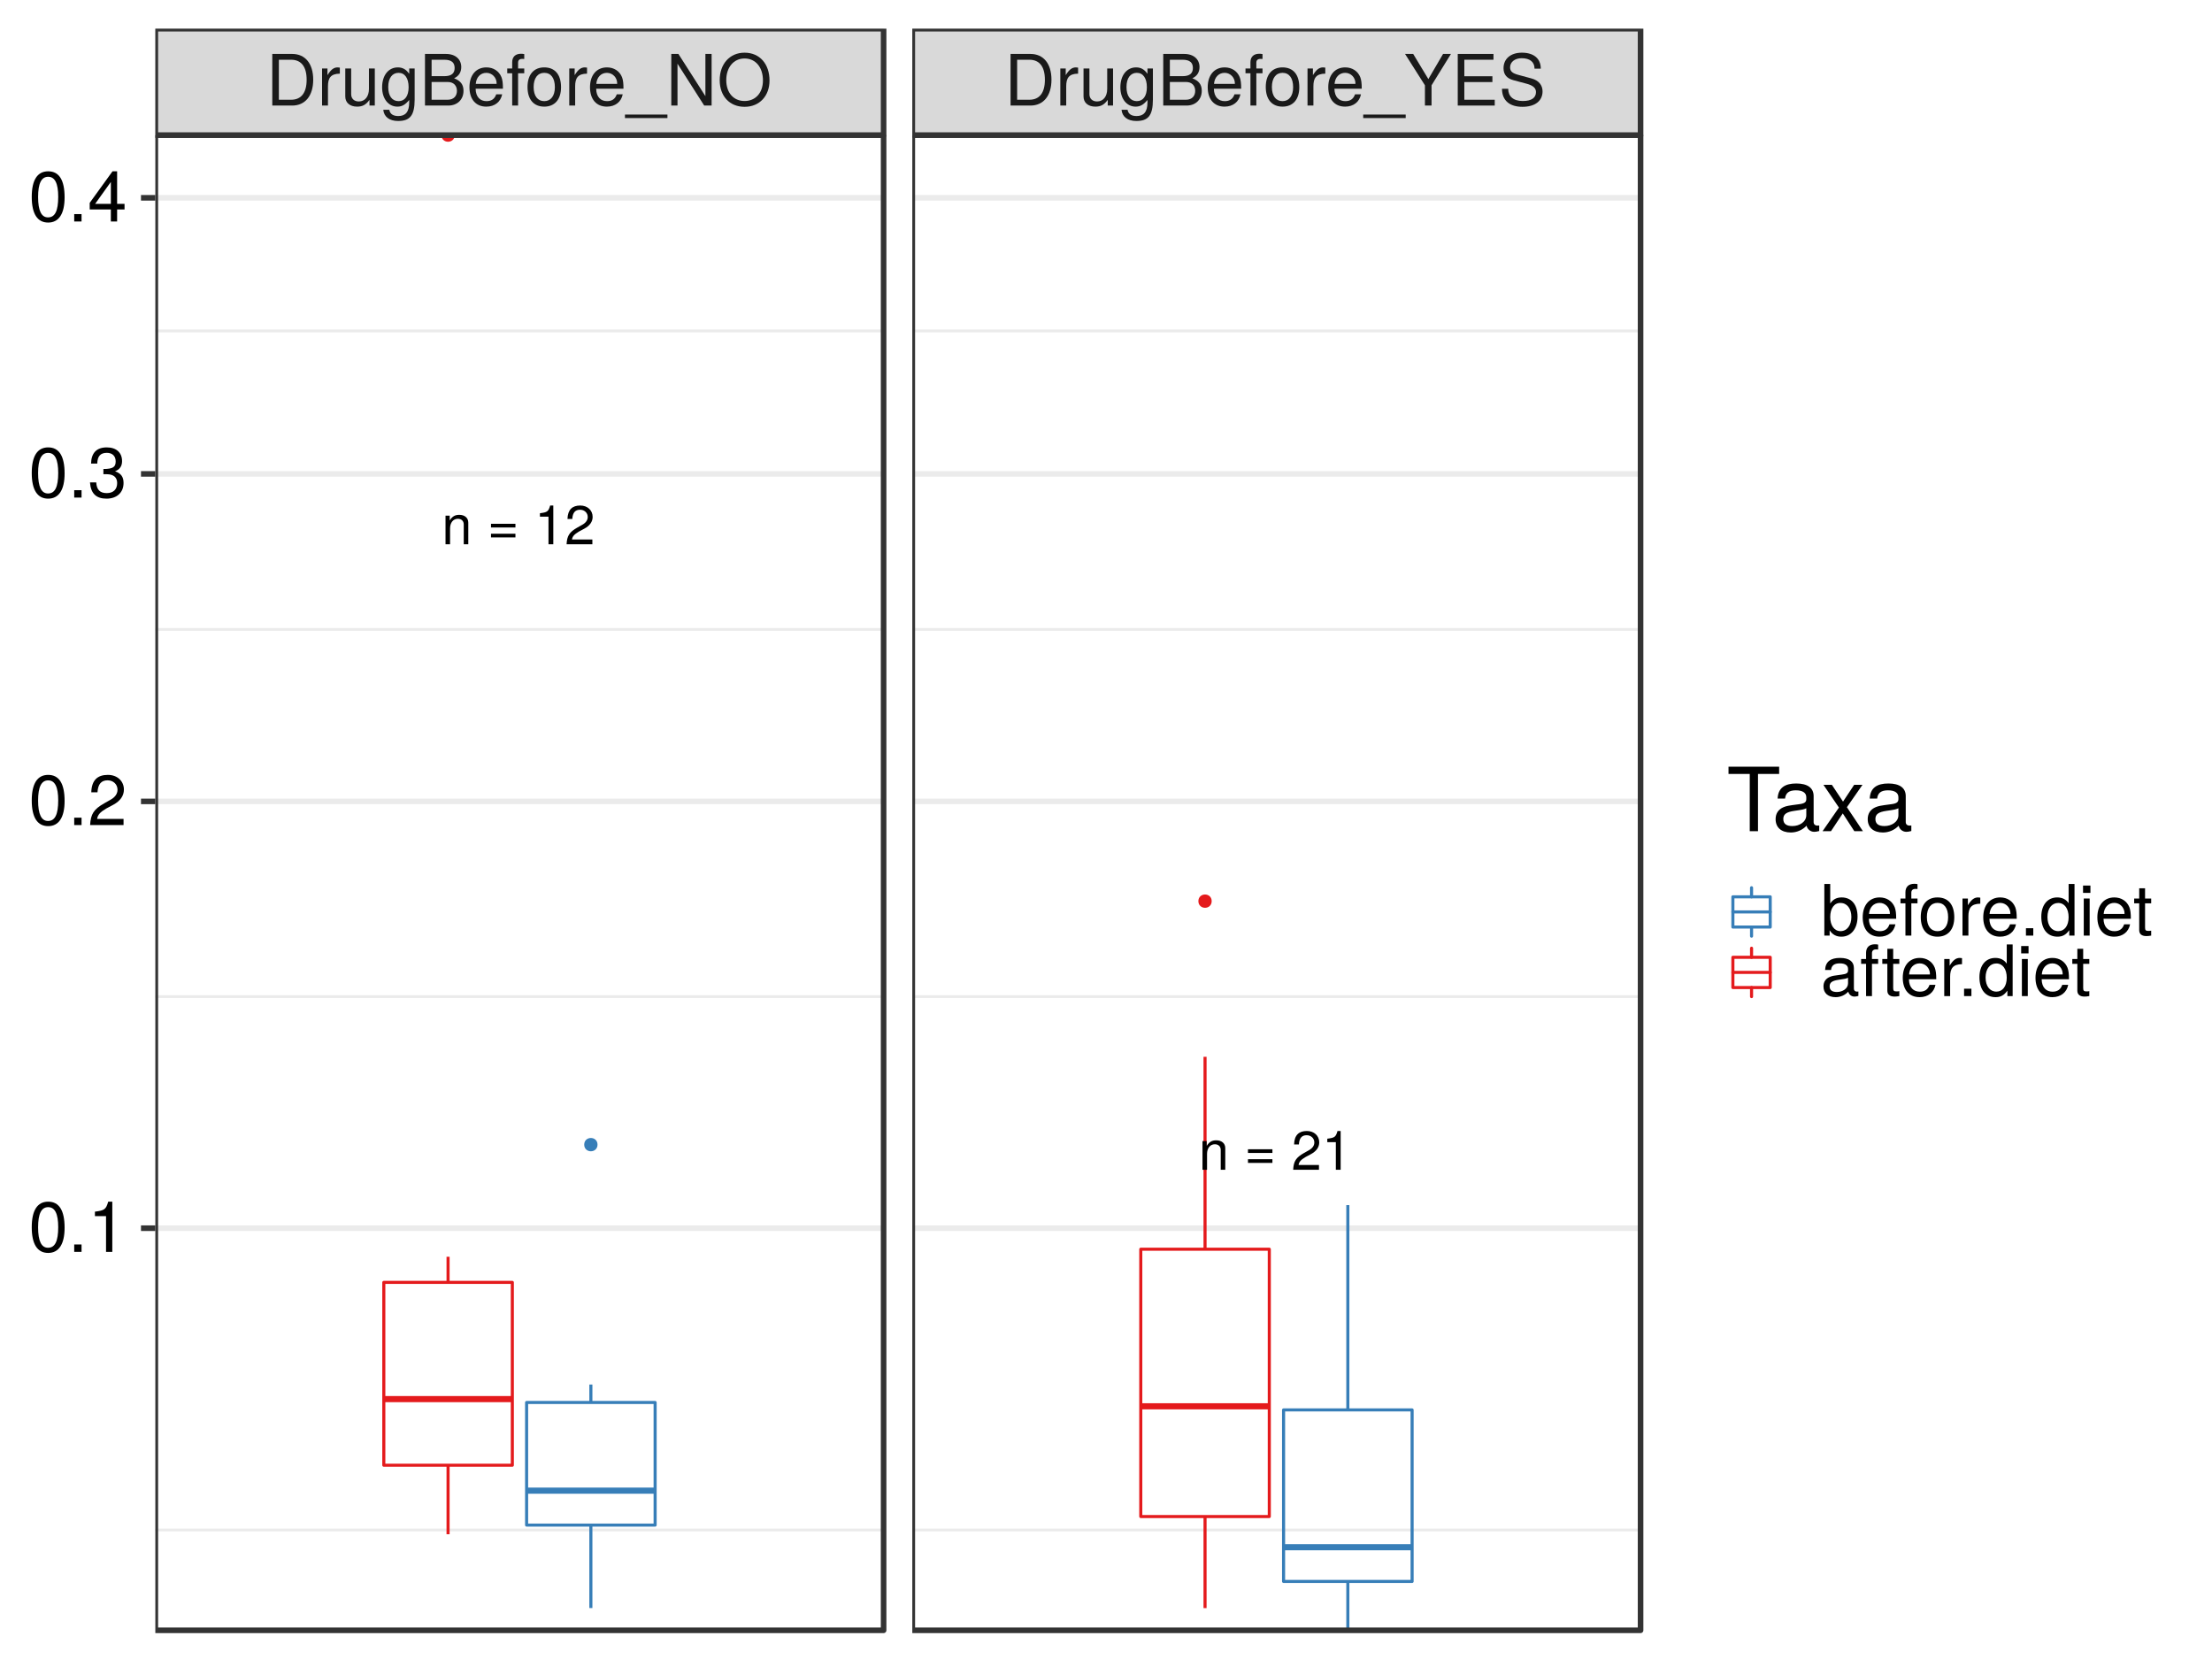<?xml version="1.0" encoding="UTF-8"?>
<svg xmlns="http://www.w3.org/2000/svg" xmlns:xlink="http://www.w3.org/1999/xlink" width="768pt" height="576pt" viewBox="0 0 768 576" version="1.1">
<defs>
<g>
<symbol overflow="visible" id="glyph0-0">
<path style="stroke:none;" d=""/>
</symbol>
<symbol overflow="visible" id="glyph0-1">
<path style="stroke:none;" d="M 9.234 0 L 9.234 -7.516 C 9.234 -9.156 8 -10.219 6.094 -10.219 C 4.609 -10.219 3.656 -9.656 2.781 -8.266 L 2.781 -9.938 L 1.328 -9.938 L 1.328 0 L 2.906 0 L 2.906 -5.484 C 2.906 -7.516 4 -8.844 5.609 -8.844 C 6.859 -8.844 7.656 -8.078 7.656 -6.891 L 7.656 0 Z M 9.234 0 "/>
</symbol>
<symbol overflow="visible" id="glyph0-2">
<path style="stroke:none;" d=""/>
</symbol>
<symbol overflow="visible" id="glyph0-3">
<path style="stroke:none;" d="M 9.781 -5.828 L 9.781 -7.109 L 1.297 -7.109 L 1.297 -5.828 Z M 9.781 -2.375 L 9.781 -3.656 L 1.297 -3.656 L 1.297 -2.375 Z M 9.781 -2.375 "/>
</symbol>
<symbol overflow="visible" id="glyph0-4">
<path style="stroke:none;" d="M 6.578 0 L 6.578 -13.453 L 5.484 -13.453 C 4.891 -11.375 4.516 -11.094 1.938 -10.781 L 1.938 -9.578 L 4.906 -9.578 L 4.906 0 Z M 6.578 0 "/>
</symbol>
<symbol overflow="visible" id="glyph0-5">
<path style="stroke:none;" d="M 9.688 -9.5 C 9.688 -11.781 7.922 -13.453 5.391 -13.453 C 2.641 -13.453 1.047 -12.047 0.953 -8.781 L 2.625 -8.781 C 2.75 -11.047 3.688 -11.984 5.328 -11.984 C 6.844 -11.984 7.984 -10.906 7.984 -9.469 C 7.984 -8.406 7.359 -7.5 6.172 -6.812 L 4.422 -5.828 C 1.609 -4.234 0.797 -2.953 0.641 0 L 9.594 0 L 9.594 -1.656 L 2.516 -1.656 C 2.688 -2.75 3.297 -3.453 4.953 -4.422 L 6.844 -5.438 C 8.719 -6.453 9.688 -7.859 9.688 -9.5 Z M 9.688 -9.5 "/>
</symbol>
<symbol overflow="visible" id="glyph1-0">
<path style="stroke:none;" d=""/>
</symbol>
<symbol overflow="visible" id="glyph1-1">
<path style="stroke:none;" d="M 16.391 -8.969 C 16.391 -14.531 13.641 -17.922 9.094 -17.922 L 2.188 -17.922 L 2.188 0 L 9.094 0 C 13.609 0 16.391 -3.391 16.391 -8.969 Z M 14.109 -8.953 C 14.109 -4.422 12.234 -2.016 8.703 -2.016 L 4.469 -2.016 L 4.469 -15.906 L 8.703 -15.906 C 12.234 -15.906 14.109 -13.516 14.109 -8.953 Z M 14.109 -8.953 "/>
</symbol>
<symbol overflow="visible" id="glyph1-2">
<path style="stroke:none;" d="M 7.891 -11.078 L 7.891 -13.172 C 7.547 -13.219 7.375 -13.25 7.109 -13.25 C 5.781 -13.25 4.766 -12.469 3.594 -10.547 L 3.594 -12.875 L 1.719 -12.875 L 1.719 0 L 3.766 0 L 3.766 -6.688 C 3.766 -9.578 4.719 -11.031 7.891 -11.078 Z M 7.891 -11.078 "/>
</symbol>
<symbol overflow="visible" id="glyph1-3">
<path style="stroke:none;" d="M 11.844 0 L 11.844 -12.875 L 9.812 -12.875 L 9.812 -5.781 C 9.812 -3.141 8.438 -1.422 6.297 -1.422 C 4.672 -1.422 3.641 -2.406 3.641 -3.953 L 3.641 -12.875 L 1.594 -12.875 L 1.594 -3.141 C 1.594 -1 3.188 0.375 5.703 0.375 C 7.594 0.375 8.797 -0.297 10 -1.984 L 10 0 Z M 11.844 0 "/>
</symbol>
<symbol overflow="visible" id="glyph1-4">
<path style="stroke:none;" d="M 12.016 -2.109 L 12.016 -12.875 L 10.125 -12.875 L 10.125 -11.016 C 9.094 -12.531 7.844 -13.25 6.188 -13.25 C 2.922 -13.25 0.719 -10.5 0.719 -6.312 C 0.719 -2.266 3 0.375 6.016 0.375 C 7.641 0.375 8.781 -0.312 10.125 -1.938 L 10.125 -1.078 C 10.125 2.328 8.719 3.641 6.344 3.641 C 4.719 3.641 3.469 3.047 3.219 1.469 L 1.125 1.469 C 1.359 3.906 3.25 5.359 6.266 5.359 C 10.297 5.359 12.016 3.562 12.016 -2.109 Z M 9.922 -6.359 C 9.922 -3.297 8.609 -1.531 6.438 -1.531 C 4.203 -1.531 2.844 -3.312 2.844 -6.438 C 2.844 -9.531 4.234 -11.359 6.422 -11.359 C 8.625 -11.359 9.922 -9.484 9.922 -6.359 Z M 9.922 -6.359 "/>
</symbol>
<symbol overflow="visible" id="glyph1-5">
<path style="stroke:none;" d="M 15.312 -5.109 C 15.312 -7.281 14.328 -8.578 12.047 -9.469 C 13.672 -10.219 14.531 -11.547 14.531 -13.375 C 14.531 -15.969 12.609 -17.922 9.219 -17.922 L 1.938 -17.922 L 1.938 0 L 10.031 0 C 13.25 0 15.312 -2.156 15.312 -5.109 Z M 12.234 -13.047 C 12.234 -11.234 11.188 -10.203 8.656 -10.203 L 4.234 -10.203 L 4.234 -15.906 L 8.656 -15.906 C 11.188 -15.906 12.234 -14.875 12.234 -13.047 Z M 13.031 -5.094 C 13.031 -3.375 11.969 -2.016 9.812 -2.016 L 4.234 -2.016 L 4.234 -8.188 L 9.812 -8.188 C 11.969 -8.188 13.031 -6.828 13.031 -5.094 Z M 13.031 -5.094 "/>
</symbol>
<symbol overflow="visible" id="glyph1-6">
<path style="stroke:none;" d="M 12.609 -5.844 C 12.609 -7.719 12.469 -8.891 12.094 -9.859 C 11.25 -11.969 9.297 -13.25 6.875 -13.25 C 3.297 -13.25 0.984 -10.594 0.984 -6.359 C 0.984 -2.141 3.219 0.375 6.828 0.375 C 9.781 0.375 11.828 -1.297 12.344 -3.906 L 10.281 -3.906 C 9.703 -2.219 8.547 -1.531 6.906 -1.531 C 4.766 -1.531 3.172 -2.906 3.125 -5.844 Z M 10.422 -7.672 C 10.422 -7.672 10.422 -7.562 10.391 -7.516 L 3.172 -7.516 C 3.344 -9.812 4.797 -11.359 6.859 -11.359 C 8.875 -11.359 10.422 -9.688 10.422 -7.672 Z M 10.422 -7.672 "/>
</symbol>
<symbol overflow="visible" id="glyph1-7">
<path style="stroke:none;" d="M 6.344 -11.203 L 6.344 -12.875 L 4.203 -12.875 L 4.203 -14.891 C 4.203 -15.75 4.688 -16.203 5.625 -16.203 C 5.797 -16.203 5.875 -16.203 6.344 -16.172 L 6.344 -17.875 C 5.875 -17.969 5.609 -17.984 5.188 -17.984 C 3.297 -17.984 2.156 -16.906 2.156 -15.062 L 2.156 -12.875 L 0.438 -12.875 L 0.438 -11.203 L 2.156 -11.203 L 2.156 0 L 4.203 0 L 4.203 -11.203 Z M 6.344 -11.203 "/>
</symbol>
<symbol overflow="visible" id="glyph1-8">
<path style="stroke:none;" d="M 12.531 -6.344 C 12.531 -10.797 10.391 -13.25 6.688 -13.25 C 3.078 -13.25 0.891 -10.766 0.891 -6.438 C 0.891 -2.109 3.047 0.375 6.703 0.375 C 10.328 0.375 12.531 -2.109 12.531 -6.344 Z M 10.391 -6.359 C 10.391 -3.344 8.969 -1.531 6.703 -1.531 C 4.422 -1.531 3.016 -3.312 3.016 -6.438 C 3.016 -9.531 4.422 -11.359 6.703 -11.359 C 9.016 -11.359 10.391 -9.562 10.391 -6.359 Z M 10.391 -6.359 "/>
</symbol>
<symbol overflow="visible" id="glyph1-9">
<path style="stroke:none;" d="M 14.203 4.344 L 14.203 3.125 L -0.547 3.125 L -0.547 4.344 Z M 14.203 4.344 "/>
</symbol>
<symbol overflow="visible" id="glyph1-10">
<path style="stroke:none;" d="M 15.875 0 L 15.875 -17.922 L 13.719 -17.922 L 13.719 -3.266 L 4.344 -17.922 L 1.875 -17.922 L 1.875 0 L 4.031 0 L 4.031 -14.531 L 13.297 0 Z M 15.875 0 "/>
</symbol>
<symbol overflow="visible" id="glyph1-11">
<path style="stroke:none;" d="M 18.234 -8.672 C 18.234 -14.453 14.828 -18.359 9.562 -18.359 C 4.422 -18.359 0.938 -14.422 0.938 -8.828 C 0.938 -3.219 4.422 0.438 9.578 0.438 C 14.844 0.438 18.234 -3.422 18.234 -8.672 Z M 15.953 -8.719 C 15.953 -4.406 13.375 -1.578 9.578 -1.578 C 5.781 -1.578 3.219 -4.406 3.219 -8.828 C 3.219 -13.25 5.781 -16.344 9.562 -16.344 C 13.438 -16.344 15.953 -13.25 15.953 -8.719 Z M 15.953 -8.719 "/>
</symbol>
<symbol overflow="visible" id="glyph1-12">
<path style="stroke:none;" d="M 16.25 -17.922 L 13.516 -17.922 L 8.406 -9.188 L 3.141 -17.922 L 0.312 -17.922 L 7.219 -7.031 L 7.219 0 L 9.516 0 L 9.516 -7.031 Z M 16.25 -17.922 "/>
</symbol>
<symbol overflow="visible" id="glyph1-13">
<path style="stroke:none;" d="M 15.062 0 L 15.062 -2.016 L 4.5 -2.016 L 4.5 -8.156 L 14.25 -8.156 L 14.25 -10.172 L 4.5 -10.172 L 4.5 -15.906 L 14.625 -15.906 L 14.625 -17.922 L 2.219 -17.922 L 2.219 0 Z M 15.062 0 "/>
</symbol>
<symbol overflow="visible" id="glyph1-14">
<path style="stroke:none;" d="M 15.266 -4.922 C 15.266 -7.125 13.891 -8.75 11.453 -9.406 L 6.953 -10.625 C 4.797 -11.188 4 -11.891 4 -13.266 C 4 -15.094 5.609 -16.438 8.016 -16.438 C 10.859 -16.438 12.484 -15.141 12.484 -12.812 L 14.656 -12.812 C 14.656 -16.312 12.219 -18.359 8.094 -18.359 C 4.156 -18.359 1.719 -16.203 1.719 -12.953 C 1.719 -10.766 2.875 -9.391 5.234 -8.781 L 9.688 -7.594 C 11.938 -7 12.984 -6.094 12.984 -4.688 C 12.984 -2.734 11.5 -1.578 8.406 -1.578 C 5.016 -1.578 3.344 -3.266 3.344 -5.828 L 1.188 -5.828 C 1.188 -1.594 4.031 0.438 8.266 0.438 C 12.812 0.438 15.266 -1.719 15.266 -4.922 Z M 15.266 -4.922 "/>
</symbol>
<symbol overflow="visible" id="glyph1-15">
<path style="stroke:none;" d="M 12.469 -8.375 C 12.469 -14.422 10.547 -17.422 6.766 -17.422 C 3 -17.422 1.062 -14.375 1.062 -8.531 C 1.062 -2.656 3.016 0.375 6.766 0.375 C 10.453 0.375 12.469 -2.656 12.469 -8.375 Z M 10.25 -8.578 C 10.25 -3.641 9.125 -1.422 6.703 -1.422 C 4.422 -1.422 3.266 -3.734 3.266 -8.5 C 3.266 -13.266 4.422 -15.516 6.766 -15.516 C 9.094 -15.516 10.25 -13.25 10.25 -8.578 Z M 10.25 -8.578 "/>
</symbol>
<symbol overflow="visible" id="glyph1-16">
<path style="stroke:none;" d="M 4.688 0 L 4.688 -2.562 L 2.141 -2.562 L 2.141 0 Z M 4.688 0 "/>
</symbol>
<symbol overflow="visible" id="glyph1-17">
<path style="stroke:none;" d="M 8.531 0 L 8.531 -17.422 L 7.109 -17.422 C 6.344 -14.75 5.844 -14.375 2.5 -13.953 L 2.5 -12.406 L 6.359 -12.406 L 6.359 0 Z M 8.531 0 "/>
</symbol>
<symbol overflow="visible" id="glyph1-18">
<path style="stroke:none;" d="M 12.562 -12.312 C 12.562 -15.266 10.281 -17.422 6.984 -17.422 C 3.422 -17.422 1.359 -15.609 1.234 -11.375 L 3.391 -11.375 C 3.562 -14.297 4.766 -15.531 6.906 -15.531 C 8.875 -15.531 10.344 -14.125 10.344 -12.266 C 10.344 -10.891 9.531 -9.703 7.984 -8.828 L 5.734 -7.547 C 2.094 -5.484 1.031 -3.828 0.828 0 L 12.438 0 L 12.438 -2.141 L 3.266 -2.141 C 3.484 -3.562 4.281 -4.469 6.422 -5.734 L 8.875 -7.047 C 11.312 -8.359 12.562 -10.172 12.562 -12.312 Z M 12.562 -12.312 "/>
</symbol>
<symbol overflow="visible" id="glyph1-19">
<path style="stroke:none;" d="M 12.438 -5.062 C 12.438 -7.172 11.578 -8.406 9.484 -9.125 C 11.109 -9.75 11.922 -10.891 11.922 -12.641 C 11.922 -15.625 9.922 -17.422 6.609 -17.422 C 3.094 -17.422 1.234 -15.516 1.156 -11.797 L 3.312 -11.797 C 3.375 -14.375 4.422 -15.531 6.641 -15.531 C 8.547 -15.531 9.703 -14.406 9.703 -12.562 C 9.703 -10.688 8.891 -9.922 5.438 -9.922 L 5.438 -8.109 L 6.609 -8.109 C 9 -8.109 10.219 -6.984 10.219 -5.031 C 10.219 -2.844 8.875 -1.547 6.609 -1.547 C 4.25 -1.547 3.094 -2.734 2.953 -5.266 L 0.781 -5.266 C 1.062 -1.375 2.969 0.375 6.531 0.375 C 10.125 0.375 12.438 -1.766 12.438 -5.062 Z M 12.438 -5.062 "/>
</symbol>
<symbol overflow="visible" id="glyph1-20">
<path style="stroke:none;" d="M 12.781 -4.172 L 12.781 -6.125 L 10.203 -6.125 L 10.203 -17.422 L 8.609 -17.422 L 0.688 -6.469 L 0.688 -4.172 L 8.031 -4.172 L 8.031 0 L 10.203 0 L 10.203 -4.172 Z M 8.031 -6.125 L 2.578 -6.125 L 8.031 -13.734 Z M 8.031 -6.125 "/>
</symbol>
<symbol overflow="visible" id="glyph1-21">
<path style="stroke:none;" d="M 12.859 -6.594 C 12.859 -10.766 10.734 -13.25 7.344 -13.25 C 5.578 -13.25 4.328 -12.578 3.375 -11.141 L 3.375 -17.922 L 1.328 -17.922 L 1.328 0 L 3.172 0 L 3.172 -1.844 C 4.156 -0.344 5.453 0.375 7.25 0.375 C 10.641 0.375 12.859 -2.406 12.859 -6.594 Z M 10.719 -6.469 C 10.719 -3.547 9.188 -1.547 6.953 -1.547 C 4.797 -1.547 3.375 -3.516 3.375 -6.438 C 3.375 -9.469 4.797 -11.422 6.953 -11.328 C 9.234 -11.328 10.719 -9.344 10.719 -6.469 Z M 10.719 -6.469 "/>
</symbol>
<symbol overflow="visible" id="glyph1-22">
<path style="stroke:none;" d="M 12.172 0 L 12.172 -17.922 L 10.125 -17.922 L 10.125 -11.25 C 9.266 -12.562 7.891 -13.25 6.172 -13.25 C 2.828 -13.25 0.641 -10.672 0.641 -6.562 C 0.641 -2.219 2.781 0.375 6.25 0.375 C 8.016 0.375 9.234 -0.297 10.344 -1.891 L 10.344 0 Z M 10.125 -6.391 C 10.125 -3.422 8.703 -1.547 6.531 -1.547 C 4.281 -1.547 2.781 -3.438 2.781 -6.438 C 2.781 -9.438 4.281 -11.328 6.516 -11.328 C 8.719 -11.328 10.125 -9.359 10.125 -6.391 Z M 10.125 -6.391 "/>
</symbol>
<symbol overflow="visible" id="glyph1-23">
<path style="stroke:none;" d="M 3.766 0 L 3.766 -12.875 L 1.719 -12.875 L 1.719 0 Z M 4.031 -14.828 L 4.031 -17.375 L 1.469 -17.375 L 1.469 -14.828 Z M 4.031 -14.828 "/>
</symbol>
<symbol overflow="visible" id="glyph1-24">
<path style="stroke:none;" d="M 6.25 0 L 6.25 -1.719 C 5.969 -1.641 5.656 -1.625 5.266 -1.625 C 4.375 -1.625 4.125 -1.875 4.125 -2.781 L 4.125 -11.203 L 6.25 -11.203 L 6.25 -12.875 L 4.125 -12.875 L 4.125 -16.422 L 2.094 -16.422 L 2.094 -12.875 L 0.344 -12.875 L 0.344 -11.203 L 2.094 -11.203 L 2.094 -1.875 C 2.094 -0.562 2.969 0.172 4.578 0.172 C 5.062 0.172 5.547 0.125 6.25 0 Z M 6.25 0 "/>
</symbol>
<symbol overflow="visible" id="glyph1-25">
<path style="stroke:none;" d="M 13.156 -0.047 L 13.156 -1.594 C 12.922 -1.547 12.828 -1.547 12.703 -1.547 C 12 -1.547 11.594 -1.922 11.594 -2.562 L 11.594 -9.734 C 11.594 -12.016 9.922 -13.25 6.766 -13.25 C 3.641 -13.25 1.719 -12.047 1.594 -9.062 L 3.656 -9.062 C 3.828 -10.641 4.766 -11.359 6.688 -11.359 C 8.531 -11.359 9.562 -10.672 9.562 -9.438 L 9.562 -8.891 C 9.562 -8.031 9.047 -7.672 7.422 -7.469 C 4.516 -7.109 4.078 -7 3.297 -6.688 C 1.797 -6.078 1.031 -4.922 1.031 -3.344 C 1.031 -1 2.656 0.375 5.266 0.375 C 6.906 0.375 8.5 -0.312 9.641 -1.531 C 9.859 -0.547 10.734 0.172 11.75 0.172 C 12.172 0.172 12.484 0.125 13.156 -0.047 Z M 9.562 -4.453 C 9.562 -2.609 7.688 -1.422 5.703 -1.422 C 4.109 -1.422 3.172 -1.984 3.172 -3.391 C 3.172 -4.75 4.078 -5.328 6.266 -5.656 C 8.438 -5.953 8.875 -6.047 9.562 -6.359 Z M 9.562 -4.453 "/>
</symbol>
<symbol overflow="visible" id="glyph2-0">
<path style="stroke:none;" d=""/>
</symbol>
<symbol overflow="visible" id="glyph2-1">
<path style="stroke:none;" d="M 18.219 -19.875 L 18.219 -22.391 L 0.641 -22.391 L 0.641 -19.875 L 8.016 -19.875 L 8.016 0 L 10.875 0 L 10.875 -19.875 Z M 18.219 -19.875 "/>
</symbol>
<symbol overflow="visible" id="glyph2-2">
<path style="stroke:none;" d="M 16.438 -0.062 L 16.438 -2 C 16.156 -1.938 16.031 -1.938 15.875 -1.938 C 14.984 -1.938 14.5 -2.391 14.5 -3.188 L 14.5 -12.172 C 14.5 -15.016 12.406 -16.562 8.453 -16.562 C 4.547 -16.562 2.156 -15.047 2 -11.328 L 4.578 -11.328 C 4.797 -13.297 5.953 -14.188 8.359 -14.188 C 10.656 -14.188 11.953 -13.328 11.953 -11.797 L 11.953 -11.125 C 11.953 -10.047 11.297 -9.578 9.281 -9.344 C 5.656 -8.875 5.094 -8.75 4.109 -8.359 C 2.25 -7.594 1.297 -6.141 1.297 -4.172 C 1.297 -1.266 3.312 0.453 6.578 0.453 C 8.625 0.453 10.625 -0.406 12.047 -1.906 C 12.312 -0.672 13.422 0.219 14.688 0.219 C 15.203 0.219 15.609 0.156 16.438 -0.062 Z M 11.953 -5.562 C 11.953 -3.25 9.609 -1.781 7.125 -1.781 C 5.125 -1.781 3.969 -2.484 3.969 -4.234 C 3.969 -5.922 5.094 -6.672 7.828 -7.062 C 10.531 -7.438 11.094 -7.562 11.953 -7.953 Z M 11.953 -5.562 "/>
</symbol>
<symbol overflow="visible" id="glyph2-3">
<path style="stroke:none;" d="M 14.531 0 L 8.969 -8.328 L 14.375 -16.094 L 11.484 -16.094 L 7.625 -10.266 L 3.75 -16.094 L 0.828 -16.094 L 6.203 -8.203 L 0.516 0 L 3.438 0 L 7.531 -6.172 L 11.547 0 Z M 14.531 0 "/>
</symbol>
</g>
<clipPath id="clip1">
  <path d="M 53.93 46.902 L 307 46.902 L 307 567 L 53.93 567 Z M 53.93 46.902 "/>
</clipPath>
<clipPath id="clip2">
  <path d="M 53.93 530 L 307.785 530 L 307.785 532 L 53.93 532 Z M 53.93 530 "/>
</clipPath>
<clipPath id="clip3">
  <path d="M 53.93 345 L 307.785 345 L 307.785 347 L 53.93 347 Z M 53.93 345 "/>
</clipPath>
<clipPath id="clip4">
  <path d="M 53.93 218 L 307.785 218 L 307.785 220 L 53.93 220 Z M 53.93 218 "/>
</clipPath>
<clipPath id="clip5">
  <path d="M 53.93 114 L 307.785 114 L 307.785 116 L 53.93 116 Z M 53.93 114 "/>
</clipPath>
<clipPath id="clip6">
  <path d="M 53.93 425 L 307.785 425 L 307.785 428 L 53.93 428 Z M 53.93 425 "/>
</clipPath>
<clipPath id="clip7">
  <path d="M 53.93 277 L 307.785 277 L 307.785 280 L 53.93 280 Z M 53.93 277 "/>
</clipPath>
<clipPath id="clip8">
  <path d="M 53.93 163 L 307.785 163 L 307.785 166 L 53.93 166 Z M 53.93 163 "/>
</clipPath>
<clipPath id="clip9">
  <path d="M 53.93 67 L 307.785 67 L 307.785 70 L 53.93 70 Z M 53.93 67 "/>
</clipPath>
<clipPath id="clip10">
  <path d="M 153 46.902 L 158 46.902 L 158 49 L 153 49 Z M 153 46.902 "/>
</clipPath>
<clipPath id="clip11">
  <path d="M 153 46.902 L 158 46.902 L 158 50 L 153 50 Z M 153 46.902 "/>
</clipPath>
<clipPath id="clip12">
  <path d="M 53.93 46.902 L 307.785 46.902 L 307.785 567.035 L 53.93 567.035 Z M 53.93 46.902 "/>
</clipPath>
<clipPath id="clip13">
  <path d="M 316.746 46.902 L 570 46.902 L 570 567 L 316.746 567 Z M 316.746 46.902 "/>
</clipPath>
<clipPath id="clip14">
  <path d="M 316.746 530 L 570.602 530 L 570.602 532 L 316.746 532 Z M 316.746 530 "/>
</clipPath>
<clipPath id="clip15">
  <path d="M 316.746 345 L 570.602 345 L 570.602 347 L 316.746 347 Z M 316.746 345 "/>
</clipPath>
<clipPath id="clip16">
  <path d="M 316.746 218 L 570.602 218 L 570.602 220 L 316.746 220 Z M 316.746 218 "/>
</clipPath>
<clipPath id="clip17">
  <path d="M 316.746 114 L 570.602 114 L 570.602 116 L 316.746 116 Z M 316.746 114 "/>
</clipPath>
<clipPath id="clip18">
  <path d="M 316.746 425 L 570.602 425 L 570.602 428 L 316.746 428 Z M 316.746 425 "/>
</clipPath>
<clipPath id="clip19">
  <path d="M 316.746 277 L 570.602 277 L 570.602 280 L 316.746 280 Z M 316.746 277 "/>
</clipPath>
<clipPath id="clip20">
  <path d="M 316.746 163 L 570.602 163 L 570.602 166 L 316.746 166 Z M 316.746 163 "/>
</clipPath>
<clipPath id="clip21">
  <path d="M 316.746 67 L 570.602 67 L 570.602 70 L 316.746 70 Z M 316.746 67 "/>
</clipPath>
<clipPath id="clip22">
  <path d="M 316.746 46.902 L 570.602 46.902 L 570.602 567.035 L 316.746 567.035 Z M 316.746 46.902 "/>
</clipPath>
<clipPath id="clip23">
  <path d="M 53.93 9.961 L 307 9.961 L 307 47 L 53.93 47 Z M 53.93 9.961 "/>
</clipPath>
<clipPath id="clip24">
  <path d="M 53.93 9.961 L 307.785 9.961 L 307.785 47.902 L 53.93 47.902 Z M 53.93 9.961 "/>
</clipPath>
<clipPath id="clip25">
  <path d="M 316.746 9.961 L 570 9.961 L 570 47 L 316.746 47 Z M 316.746 9.961 "/>
</clipPath>
<clipPath id="clip26">
  <path d="M 316.746 9.961 L 570.602 9.961 L 570.602 47.902 L 316.746 47.902 Z M 316.746 9.961 "/>
</clipPath>
</defs>
<g id="surface6590">
<rect x="0" y="0" width="768" height="576" style="fill:rgb(100%,100%,100%);fill-opacity:1;stroke:none;"/>
<rect x="0" y="0" width="768" height="576" style="fill:rgb(100%,100%,100%);fill-opacity:1;stroke:none;"/>
<path style="fill:none;stroke-width:1.94;stroke-linecap:round;stroke-linejoin:round;stroke:rgb(100%,100%,100%);stroke-opacity:1;stroke-miterlimit:10;" d="M 0 576 L 768 576 L 768 0 L 0 0 Z M 0 576 "/>
<g clip-path="url(#clip1)" clip-rule="nonzero">
<path style=" stroke:none;fill-rule:nonzero;fill:rgb(100%,100%,100%);fill-opacity:1;" d="M 53.93 566.039 L 306.785 566.039 L 306.785 46.906 L 53.93 46.906 Z M 53.93 566.039 "/>
</g>
<g clip-path="url(#clip2)" clip-rule="nonzero">
<path style="fill:none;stroke-width:0.97;stroke-linecap:butt;stroke-linejoin:round;stroke:rgb(92.157%,92.157%,92.157%);stroke-opacity:1;stroke-miterlimit:10;" d="M 53.93 531.199 L 306.785 531.199 "/>
</g>
<g clip-path="url(#clip3)" clip-rule="nonzero">
<path style="fill:none;stroke-width:0.97;stroke-linecap:butt;stroke-linejoin:round;stroke:rgb(92.157%,92.157%,92.157%);stroke-opacity:1;stroke-miterlimit:10;" d="M 53.93 346.02 L 306.785 346.02 "/>
</g>
<g clip-path="url(#clip4)" clip-rule="nonzero">
<path style="fill:none;stroke-width:0.97;stroke-linecap:butt;stroke-linejoin:round;stroke:rgb(92.157%,92.157%,92.157%);stroke-opacity:1;stroke-miterlimit:10;" d="M 53.93 218.523 L 306.785 218.523 "/>
</g>
<g clip-path="url(#clip5)" clip-rule="nonzero">
<path style="fill:none;stroke-width:0.97;stroke-linecap:butt;stroke-linejoin:round;stroke:rgb(92.157%,92.157%,92.157%);stroke-opacity:1;stroke-miterlimit:10;" d="M 53.93 114.891 L 306.785 114.891 "/>
</g>
<g clip-path="url(#clip6)" clip-rule="nonzero">
<path style="fill:none;stroke-width:1.94;stroke-linecap:butt;stroke-linejoin:round;stroke:rgb(92.157%,92.157%,92.157%);stroke-opacity:1;stroke-miterlimit:10;" d="M 53.93 426.422 L 306.785 426.422 "/>
</g>
<g clip-path="url(#clip7)" clip-rule="nonzero">
<path style="fill:none;stroke-width:1.94;stroke-linecap:butt;stroke-linejoin:round;stroke:rgb(92.157%,92.157%,92.157%);stroke-opacity:1;stroke-miterlimit:10;" d="M 53.93 278.242 L 306.785 278.242 "/>
</g>
<g clip-path="url(#clip8)" clip-rule="nonzero">
<path style="fill:none;stroke-width:1.94;stroke-linecap:butt;stroke-linejoin:round;stroke:rgb(92.157%,92.157%,92.157%);stroke-opacity:1;stroke-miterlimit:10;" d="M 53.93 164.539 L 306.785 164.539 "/>
</g>
<g clip-path="url(#clip9)" clip-rule="nonzero">
<path style="fill:none;stroke-width:1.94;stroke-linecap:butt;stroke-linejoin:round;stroke:rgb(92.157%,92.157%,92.157%);stroke-opacity:1;stroke-miterlimit:10;" d="M 53.93 68.684 L 306.785 68.684 "/>
</g>
<g clip-path="url(#clip10)" clip-rule="nonzero">
<path style=" stroke:none;fill-rule:nonzero;fill:rgb(89.412%,10.196%,10.98%);fill-opacity:1;" d="M 157.523 46.902 C 157.523 49.508 153.613 49.508 153.613 46.902 C 153.613 44.297 157.523 44.297 157.523 46.902 "/>
</g>
<g clip-path="url(#clip11)" clip-rule="nonzero">
<path style="fill:none;stroke-width:0.709;stroke-linecap:round;stroke-linejoin:round;stroke:rgb(89.412%,10.196%,10.98%);stroke-opacity:1;stroke-miterlimit:10;" d="M 157.523 46.902 C 157.523 49.508 153.613 49.508 153.613 46.902 C 153.613 44.297 157.523 44.297 157.523 46.902 "/>
</g>
<path style="fill:none;stroke-width:1.067;stroke-linecap:butt;stroke-linejoin:round;stroke:rgb(89.412%,10.196%,10.98%);stroke-opacity:1;stroke-miterlimit:10;" d="M 155.566 445.242 L 155.566 436.355 "/>
<path style="fill:none;stroke-width:1.067;stroke-linecap:butt;stroke-linejoin:round;stroke:rgb(89.412%,10.196%,10.98%);stroke-opacity:1;stroke-miterlimit:10;" d="M 155.566 508.723 L 155.566 532.691 "/>
<path style="fill:none;stroke-width:1.067;stroke-linecap:round;stroke-linejoin:round;stroke:rgb(89.412%,10.196%,10.98%);stroke-opacity:1;stroke-miterlimit:10;" d="M 133.258 445.242 L 133.258 508.723 L 177.879 508.723 L 177.879 445.242 L 133.258 445.242 "/>
<path style="fill:none;stroke-width:2.134;stroke-linecap:butt;stroke-linejoin:round;stroke:rgb(89.412%,10.196%,10.98%);stroke-opacity:1;stroke-miterlimit:10;" d="M 133.258 485.773 L 177.879 485.773 "/>
<path style="fill-rule:nonzero;fill:rgb(21.569%,49.412%,72.157%);fill-opacity:1;stroke-width:0.709;stroke-linecap:round;stroke-linejoin:round;stroke:rgb(21.569%,49.412%,72.157%);stroke-opacity:1;stroke-miterlimit:10;" d="M 207.102 397.414 C 207.102 400.02 203.191 400.02 203.191 397.414 C 203.191 394.809 207.102 394.809 207.102 397.414 "/>
<path style="fill:none;stroke-width:1.067;stroke-linecap:butt;stroke-linejoin:round;stroke:rgb(21.569%,49.412%,72.157%);stroke-opacity:1;stroke-miterlimit:10;" d="M 205.148 486.938 L 205.148 480.707 "/>
<path style="fill:none;stroke-width:1.067;stroke-linecap:butt;stroke-linejoin:round;stroke:rgb(21.569%,49.412%,72.157%);stroke-opacity:1;stroke-miterlimit:10;" d="M 205.148 529.504 L 205.148 558.305 "/>
<path style="fill:none;stroke-width:1.067;stroke-linecap:round;stroke-linejoin:round;stroke:rgb(21.569%,49.412%,72.157%);stroke-opacity:1;stroke-miterlimit:10;" d="M 182.836 486.938 L 182.836 529.504 L 227.457 529.504 L 227.457 486.938 L 182.836 486.938 "/>
<path style="fill:none;stroke-width:2.134;stroke-linecap:butt;stroke-linejoin:round;stroke:rgb(21.569%,49.412%,72.157%);stroke-opacity:1;stroke-miterlimit:10;" d="M 182.836 517.543 L 227.457 517.543 "/>
<g style="fill:rgb(0%,0%,0%);fill-opacity:1;">
  <use xlink:href="#glyph0-1" x="153.355" y="188.967"/>
  <use xlink:href="#glyph0-2" x="163.902" y="188.967"/>
  <use xlink:href="#glyph0-3" x="169.176" y="188.967"/>
  <use xlink:href="#glyph0-2" x="180.254" y="188.967"/>
  <use xlink:href="#glyph0-4" x="185.527" y="188.967"/>
  <use xlink:href="#glyph0-5" x="196.074" y="188.967"/>
</g>
<g clip-path="url(#clip12)" clip-rule="nonzero">
<path style="fill:none;stroke-width:1.94;stroke-linecap:round;stroke-linejoin:round;stroke:rgb(20%,20%,20%);stroke-opacity:1;stroke-miterlimit:10;" d="M 53.93 566.039 L 306.785 566.039 L 306.785 46.906 L 53.93 46.906 Z M 53.93 566.039 "/>
</g>
<g clip-path="url(#clip13)" clip-rule="nonzero">
<path style=" stroke:none;fill-rule:nonzero;fill:rgb(100%,100%,100%);fill-opacity:1;" d="M 316.746 566.039 L 569.602 566.039 L 569.602 46.906 L 316.746 46.906 Z M 316.746 566.039 "/>
</g>
<g clip-path="url(#clip14)" clip-rule="nonzero">
<path style="fill:none;stroke-width:0.97;stroke-linecap:butt;stroke-linejoin:round;stroke:rgb(92.157%,92.157%,92.157%);stroke-opacity:1;stroke-miterlimit:10;" d="M 316.746 531.199 L 569.602 531.199 "/>
</g>
<g clip-path="url(#clip15)" clip-rule="nonzero">
<path style="fill:none;stroke-width:0.97;stroke-linecap:butt;stroke-linejoin:round;stroke:rgb(92.157%,92.157%,92.157%);stroke-opacity:1;stroke-miterlimit:10;" d="M 316.746 346.02 L 569.602 346.02 "/>
</g>
<g clip-path="url(#clip16)" clip-rule="nonzero">
<path style="fill:none;stroke-width:0.97;stroke-linecap:butt;stroke-linejoin:round;stroke:rgb(92.157%,92.157%,92.157%);stroke-opacity:1;stroke-miterlimit:10;" d="M 316.746 218.523 L 569.602 218.523 "/>
</g>
<g clip-path="url(#clip17)" clip-rule="nonzero">
<path style="fill:none;stroke-width:0.97;stroke-linecap:butt;stroke-linejoin:round;stroke:rgb(92.157%,92.157%,92.157%);stroke-opacity:1;stroke-miterlimit:10;" d="M 316.746 114.891 L 569.602 114.891 "/>
</g>
<g clip-path="url(#clip18)" clip-rule="nonzero">
<path style="fill:none;stroke-width:1.94;stroke-linecap:butt;stroke-linejoin:round;stroke:rgb(92.157%,92.157%,92.157%);stroke-opacity:1;stroke-miterlimit:10;" d="M 316.746 426.422 L 569.602 426.422 "/>
</g>
<g clip-path="url(#clip19)" clip-rule="nonzero">
<path style="fill:none;stroke-width:1.94;stroke-linecap:butt;stroke-linejoin:round;stroke:rgb(92.157%,92.157%,92.157%);stroke-opacity:1;stroke-miterlimit:10;" d="M 316.746 278.242 L 569.602 278.242 "/>
</g>
<g clip-path="url(#clip20)" clip-rule="nonzero">
<path style="fill:none;stroke-width:1.94;stroke-linecap:butt;stroke-linejoin:round;stroke:rgb(92.157%,92.157%,92.157%);stroke-opacity:1;stroke-miterlimit:10;" d="M 316.746 164.539 L 569.602 164.539 "/>
</g>
<g clip-path="url(#clip21)" clip-rule="nonzero">
<path style="fill:none;stroke-width:1.94;stroke-linecap:butt;stroke-linejoin:round;stroke:rgb(92.157%,92.157%,92.157%);stroke-opacity:1;stroke-miterlimit:10;" d="M 316.746 68.684 L 569.602 68.684 "/>
</g>
<path style="fill-rule:nonzero;fill:rgb(89.412%,10.196%,10.98%);fill-opacity:1;stroke-width:0.709;stroke-linecap:round;stroke-linejoin:round;stroke:rgb(89.412%,10.196%,10.98%);stroke-opacity:1;stroke-miterlimit:10;" d="M 420.34 312.875 C 420.34 315.48 416.43 315.48 416.43 312.875 C 416.43 310.27 420.34 310.27 420.34 312.875 "/>
<path style="fill:none;stroke-width:1.067;stroke-linecap:butt;stroke-linejoin:round;stroke:rgb(89.412%,10.196%,10.98%);stroke-opacity:1;stroke-miterlimit:10;" d="M 418.387 433.727 L 418.387 366.922 "/>
<path style="fill:none;stroke-width:1.067;stroke-linecap:butt;stroke-linejoin:round;stroke:rgb(89.412%,10.196%,10.98%);stroke-opacity:1;stroke-miterlimit:10;" d="M 418.387 526.535 L 418.387 558.316 "/>
<path style="fill:none;stroke-width:1.067;stroke-linecap:round;stroke-linejoin:round;stroke:rgb(89.412%,10.196%,10.98%);stroke-opacity:1;stroke-miterlimit:10;" d="M 396.074 433.727 L 396.074 526.535 L 440.695 526.535 L 440.695 433.727 L 396.074 433.727 "/>
<path style="fill:none;stroke-width:2.134;stroke-linecap:butt;stroke-linejoin:round;stroke:rgb(89.412%,10.196%,10.98%);stroke-opacity:1;stroke-miterlimit:10;" d="M 396.074 488.258 L 440.695 488.258 "/>
<path style="fill:none;stroke-width:1.067;stroke-linecap:butt;stroke-linejoin:round;stroke:rgb(21.569%,49.412%,72.157%);stroke-opacity:1;stroke-miterlimit:10;" d="M 467.965 489.52 L 467.965 418.41 "/>
<path style="fill:none;stroke-width:1.067;stroke-linecap:butt;stroke-linejoin:round;stroke:rgb(21.569%,49.412%,72.157%);stroke-opacity:1;stroke-miterlimit:10;" d="M 467.965 549.07 L 467.965 566.039 "/>
<path style="fill:none;stroke-width:1.067;stroke-linecap:round;stroke-linejoin:round;stroke:rgb(21.569%,49.412%,72.157%);stroke-opacity:1;stroke-miterlimit:10;" d="M 445.652 489.52 L 445.652 549.07 L 490.277 549.07 L 490.277 489.52 L 445.652 489.52 "/>
<path style="fill:none;stroke-width:2.134;stroke-linecap:butt;stroke-linejoin:round;stroke:rgb(21.569%,49.412%,72.157%);stroke-opacity:1;stroke-miterlimit:10;" d="M 445.652 537.195 L 490.277 537.195 "/>
<g style="fill:rgb(0%,0%,0%);fill-opacity:1;">
  <use xlink:href="#glyph0-1" x="416.176" y="406.131"/>
  <use xlink:href="#glyph0-2" x="426.723" y="406.131"/>
  <use xlink:href="#glyph0-3" x="431.996" y="406.131"/>
  <use xlink:href="#glyph0-2" x="443.074" y="406.131"/>
  <use xlink:href="#glyph0-5" x="448.348" y="406.131"/>
  <use xlink:href="#glyph0-4" x="458.895" y="406.131"/>
</g>
<g clip-path="url(#clip22)" clip-rule="nonzero">
<path style="fill:none;stroke-width:1.94;stroke-linecap:round;stroke-linejoin:round;stroke:rgb(20%,20%,20%);stroke-opacity:1;stroke-miterlimit:10;" d="M 316.746 566.039 L 569.602 566.039 L 569.602 46.906 L 316.746 46.906 Z M 316.746 566.039 "/>
</g>
<g clip-path="url(#clip23)" clip-rule="nonzero">
<path style=" stroke:none;fill-rule:nonzero;fill:rgb(85.098%,85.098%,85.098%);fill-opacity:1;" d="M 53.93 46.902 L 306.785 46.902 L 306.785 9.961 L 53.93 9.961 Z M 53.93 46.902 "/>
</g>
<g clip-path="url(#clip24)" clip-rule="nonzero">
<path style="fill:none;stroke-width:1.94;stroke-linecap:round;stroke-linejoin:round;stroke:rgb(20%,20%,20%);stroke-opacity:1;stroke-miterlimit:10;" d="M 53.93 46.902 L 306.785 46.902 L 306.785 9.961 L 53.93 9.961 Z M 53.93 46.902 "/>
</g>
<g style="fill:rgb(10.196%,10.196%,10.196%);fill-opacity:1;">
  <use xlink:href="#glyph1-1" x="92.355" y="36.648"/>
  <use xlink:href="#glyph1-2" x="110.101" y="36.648"/>
  <use xlink:href="#glyph1-3" x="118.285" y="36.648"/>
  <use xlink:href="#glyph1-4" x="131.95" y="36.648"/>
  <use xlink:href="#glyph1-5" x="145.615" y="36.648"/>
  <use xlink:href="#glyph1-6" x="162.009" y="36.648"/>
  <use xlink:href="#glyph1-7" x="175.674" y="36.648"/>
  <use xlink:href="#glyph1-8" x="182.261" y="36.648"/>
  <use xlink:href="#glyph1-2" x="195.926" y="36.648"/>
  <use xlink:href="#glyph1-6" x="203.864" y="36.648"/>
  <use xlink:href="#glyph1-9" x="217.529" y="36.648"/>
  <use xlink:href="#glyph1-10" x="231.194" y="36.648"/>
  <use xlink:href="#glyph1-11" x="248.939" y="36.648"/>
</g>
<g clip-path="url(#clip25)" clip-rule="nonzero">
<path style=" stroke:none;fill-rule:nonzero;fill:rgb(85.098%,85.098%,85.098%);fill-opacity:1;" d="M 316.746 46.902 L 569.602 46.902 L 569.602 9.961 L 316.746 9.961 Z M 316.746 46.902 "/>
</g>
<g clip-path="url(#clip26)" clip-rule="nonzero">
<path style="fill:none;stroke-width:1.94;stroke-linecap:round;stroke-linejoin:round;stroke:rgb(20%,20%,20%);stroke-opacity:1;stroke-miterlimit:10;" d="M 316.746 46.902 L 569.602 46.902 L 569.602 9.961 L 316.746 9.961 Z M 316.746 46.902 "/>
</g>
<g style="fill:rgb(10.196%,10.196%,10.196%);fill-opacity:1;">
  <use xlink:href="#glyph1-1" x="348.676" y="36.648"/>
  <use xlink:href="#glyph1-2" x="366.421" y="36.648"/>
  <use xlink:href="#glyph1-3" x="374.605" y="36.648"/>
  <use xlink:href="#glyph1-4" x="388.271" y="36.648"/>
  <use xlink:href="#glyph1-5" x="401.936" y="36.648"/>
  <use xlink:href="#glyph1-6" x="418.329" y="36.648"/>
  <use xlink:href="#glyph1-7" x="431.994" y="36.648"/>
  <use xlink:href="#glyph1-8" x="438.581" y="36.648"/>
  <use xlink:href="#glyph1-2" x="452.246" y="36.648"/>
  <use xlink:href="#glyph1-6" x="460.185" y="36.648"/>
  <use xlink:href="#glyph1-9" x="473.85" y="36.648"/>
  <use xlink:href="#glyph1-12" x="487.515" y="36.648"/>
  <use xlink:href="#glyph1-13" x="503.908" y="36.648"/>
  <use xlink:href="#glyph1-14" x="520.302" y="36.648"/>
</g>
<g style="fill:rgb(0%,0%,0%);fill-opacity:1;">
  <use xlink:href="#glyph1-15" x="9.961" y="434.637"/>
  <use xlink:href="#glyph1-16" x="23.626" y="434.637"/>
  <use xlink:href="#glyph1-17" x="30.459" y="434.637"/>
</g>
<g style="fill:rgb(0%,0%,0%);fill-opacity:1;">
  <use xlink:href="#glyph1-15" x="9.961" y="286.457"/>
  <use xlink:href="#glyph1-16" x="23.626" y="286.457"/>
  <use xlink:href="#glyph1-18" x="30.459" y="286.457"/>
</g>
<g style="fill:rgb(0%,0%,0%);fill-opacity:1;">
  <use xlink:href="#glyph1-15" x="9.961" y="172.754"/>
  <use xlink:href="#glyph1-16" x="23.626" y="172.754"/>
  <use xlink:href="#glyph1-19" x="30.459" y="172.754"/>
</g>
<g style="fill:rgb(0%,0%,0%);fill-opacity:1;">
  <use xlink:href="#glyph1-15" x="9.961" y="76.898"/>
  <use xlink:href="#glyph1-16" x="23.626" y="76.898"/>
  <use xlink:href="#glyph1-20" x="30.459" y="76.898"/>
</g>
<path style="fill:none;stroke-width:1.94;stroke-linecap:butt;stroke-linejoin:round;stroke:rgb(20%,20%,20%);stroke-opacity:1;stroke-miterlimit:10;" d="M 48.949 426.422 L 53.93 426.422 "/>
<path style="fill:none;stroke-width:1.94;stroke-linecap:butt;stroke-linejoin:round;stroke:rgb(20%,20%,20%);stroke-opacity:1;stroke-miterlimit:10;" d="M 48.949 278.242 L 53.93 278.242 "/>
<path style="fill:none;stroke-width:1.94;stroke-linecap:butt;stroke-linejoin:round;stroke:rgb(20%,20%,20%);stroke-opacity:1;stroke-miterlimit:10;" d="M 48.949 164.539 L 53.93 164.539 "/>
<path style="fill:none;stroke-width:1.94;stroke-linecap:butt;stroke-linejoin:round;stroke:rgb(20%,20%,20%);stroke-opacity:1;stroke-miterlimit:10;" d="M 48.949 68.684 L 53.93 68.684 "/>
<path style=" stroke:none;fill-rule:nonzero;fill:rgb(100%,100%,100%);fill-opacity:1;" d="M 589.527 358.086 L 758.035 358.086 L 758.035 254.855 L 589.527 254.855 Z M 589.527 358.086 "/>
<g style="fill:rgb(0%,0%,0%);fill-opacity:1;">
  <use xlink:href="#glyph2-1" x="599.492" y="288.585"/>
  <use xlink:href="#glyph2-2" x="615.189" y="288.585"/>
  <use xlink:href="#glyph2-3" x="632.27" y="288.585"/>
  <use xlink:href="#glyph2-2" x="647.168" y="288.585"/>
</g>
<path style=" stroke:none;fill-rule:nonzero;fill:rgb(100%,100%,100%);fill-opacity:1;" d="M 599.492 327.121 L 616.773 327.121 L 616.773 306.121 L 599.492 306.121 Z M 599.492 327.121 "/>
<path style="fill:none;stroke-width:1.067;stroke-linecap:round;stroke-linejoin:round;stroke:rgb(21.569%,49.412%,72.157%);stroke-opacity:1;stroke-miterlimit:10;" d="M 608.133 325.023 L 608.133 321.871 "/>
<path style="fill:none;stroke-width:1.067;stroke-linecap:round;stroke-linejoin:round;stroke:rgb(21.569%,49.412%,72.157%);stroke-opacity:1;stroke-miterlimit:10;" d="M 608.133 311.371 L 608.133 308.223 "/>
<path style="fill:none;stroke-width:1.067;stroke-linecap:round;stroke-linejoin:round;stroke:rgb(21.569%,49.412%,72.157%);stroke-opacity:1;stroke-miterlimit:10;" d="M 601.652 321.871 L 614.613 321.871 L 614.613 311.371 L 601.652 311.371 Z M 601.652 321.871 "/>
<path style="fill:none;stroke-width:1.067;stroke-linecap:round;stroke-linejoin:round;stroke:rgb(21.569%,49.412%,72.157%);stroke-opacity:1;stroke-miterlimit:10;" d="M 601.652 316.621 L 614.609 316.621 "/>
<path style=" stroke:none;fill-rule:nonzero;fill:rgb(100%,100%,100%);fill-opacity:1;" d="M 599.492 348.121 L 616.773 348.121 L 616.773 327.121 L 599.492 327.121 Z M 599.492 348.121 "/>
<path style="fill:none;stroke-width:1.067;stroke-linecap:round;stroke-linejoin:round;stroke:rgb(89.412%,10.196%,10.98%);stroke-opacity:1;stroke-miterlimit:10;" d="M 608.133 346.023 L 608.133 342.871 "/>
<path style="fill:none;stroke-width:1.067;stroke-linecap:round;stroke-linejoin:round;stroke:rgb(89.412%,10.196%,10.98%);stroke-opacity:1;stroke-miterlimit:10;" d="M 608.133 332.371 L 608.133 329.223 "/>
<path style="fill:none;stroke-width:1.067;stroke-linecap:round;stroke-linejoin:round;stroke:rgb(89.412%,10.196%,10.98%);stroke-opacity:1;stroke-miterlimit:10;" d="M 601.652 342.871 L 614.613 342.871 L 614.613 332.371 L 601.652 332.371 Z M 601.652 342.871 "/>
<path style="fill:none;stroke-width:1.067;stroke-linecap:round;stroke-linejoin:round;stroke:rgb(89.412%,10.196%,10.98%);stroke-opacity:1;stroke-miterlimit:10;" d="M 601.652 337.621 L 614.609 337.621 "/>
<g style="fill:rgb(0%,0%,0%);fill-opacity:1;">
  <use xlink:href="#glyph1-21" x="632.074" y="324.836"/>
  <use xlink:href="#glyph1-6" x="645.739" y="324.836"/>
  <use xlink:href="#glyph1-7" x="659.404" y="324.836"/>
  <use xlink:href="#glyph1-8" x="665.991" y="324.836"/>
  <use xlink:href="#glyph1-2" x="679.656" y="324.836"/>
  <use xlink:href="#glyph1-6" x="687.595" y="324.836"/>
  <use xlink:href="#glyph1-16" x="701.26" y="324.836"/>
  <use xlink:href="#glyph1-22" x="708.093" y="324.836"/>
  <use xlink:href="#glyph1-23" x="721.758" y="324.836"/>
  <use xlink:href="#glyph1-6" x="727.214" y="324.836"/>
  <use xlink:href="#glyph1-24" x="740.633" y="324.836"/>
</g>
<g style="fill:rgb(0%,0%,0%);fill-opacity:1;">
  <use xlink:href="#glyph1-25" x="632.074" y="345.836"/>
  <use xlink:href="#glyph1-7" x="645.739" y="345.836"/>
  <use xlink:href="#glyph1-24" x="653.187" y="345.836"/>
  <use xlink:href="#glyph1-6" x="659.65" y="345.836"/>
  <use xlink:href="#glyph1-2" x="673.315" y="345.836"/>
  <use xlink:href="#glyph1-16" x="679.779" y="345.836"/>
  <use xlink:href="#glyph1-22" x="686.612" y="345.836"/>
  <use xlink:href="#glyph1-23" x="700.277" y="345.836"/>
  <use xlink:href="#glyph1-6" x="705.733" y="345.836"/>
  <use xlink:href="#glyph1-24" x="719.152" y="345.836"/>
</g>
</g>
</svg>
